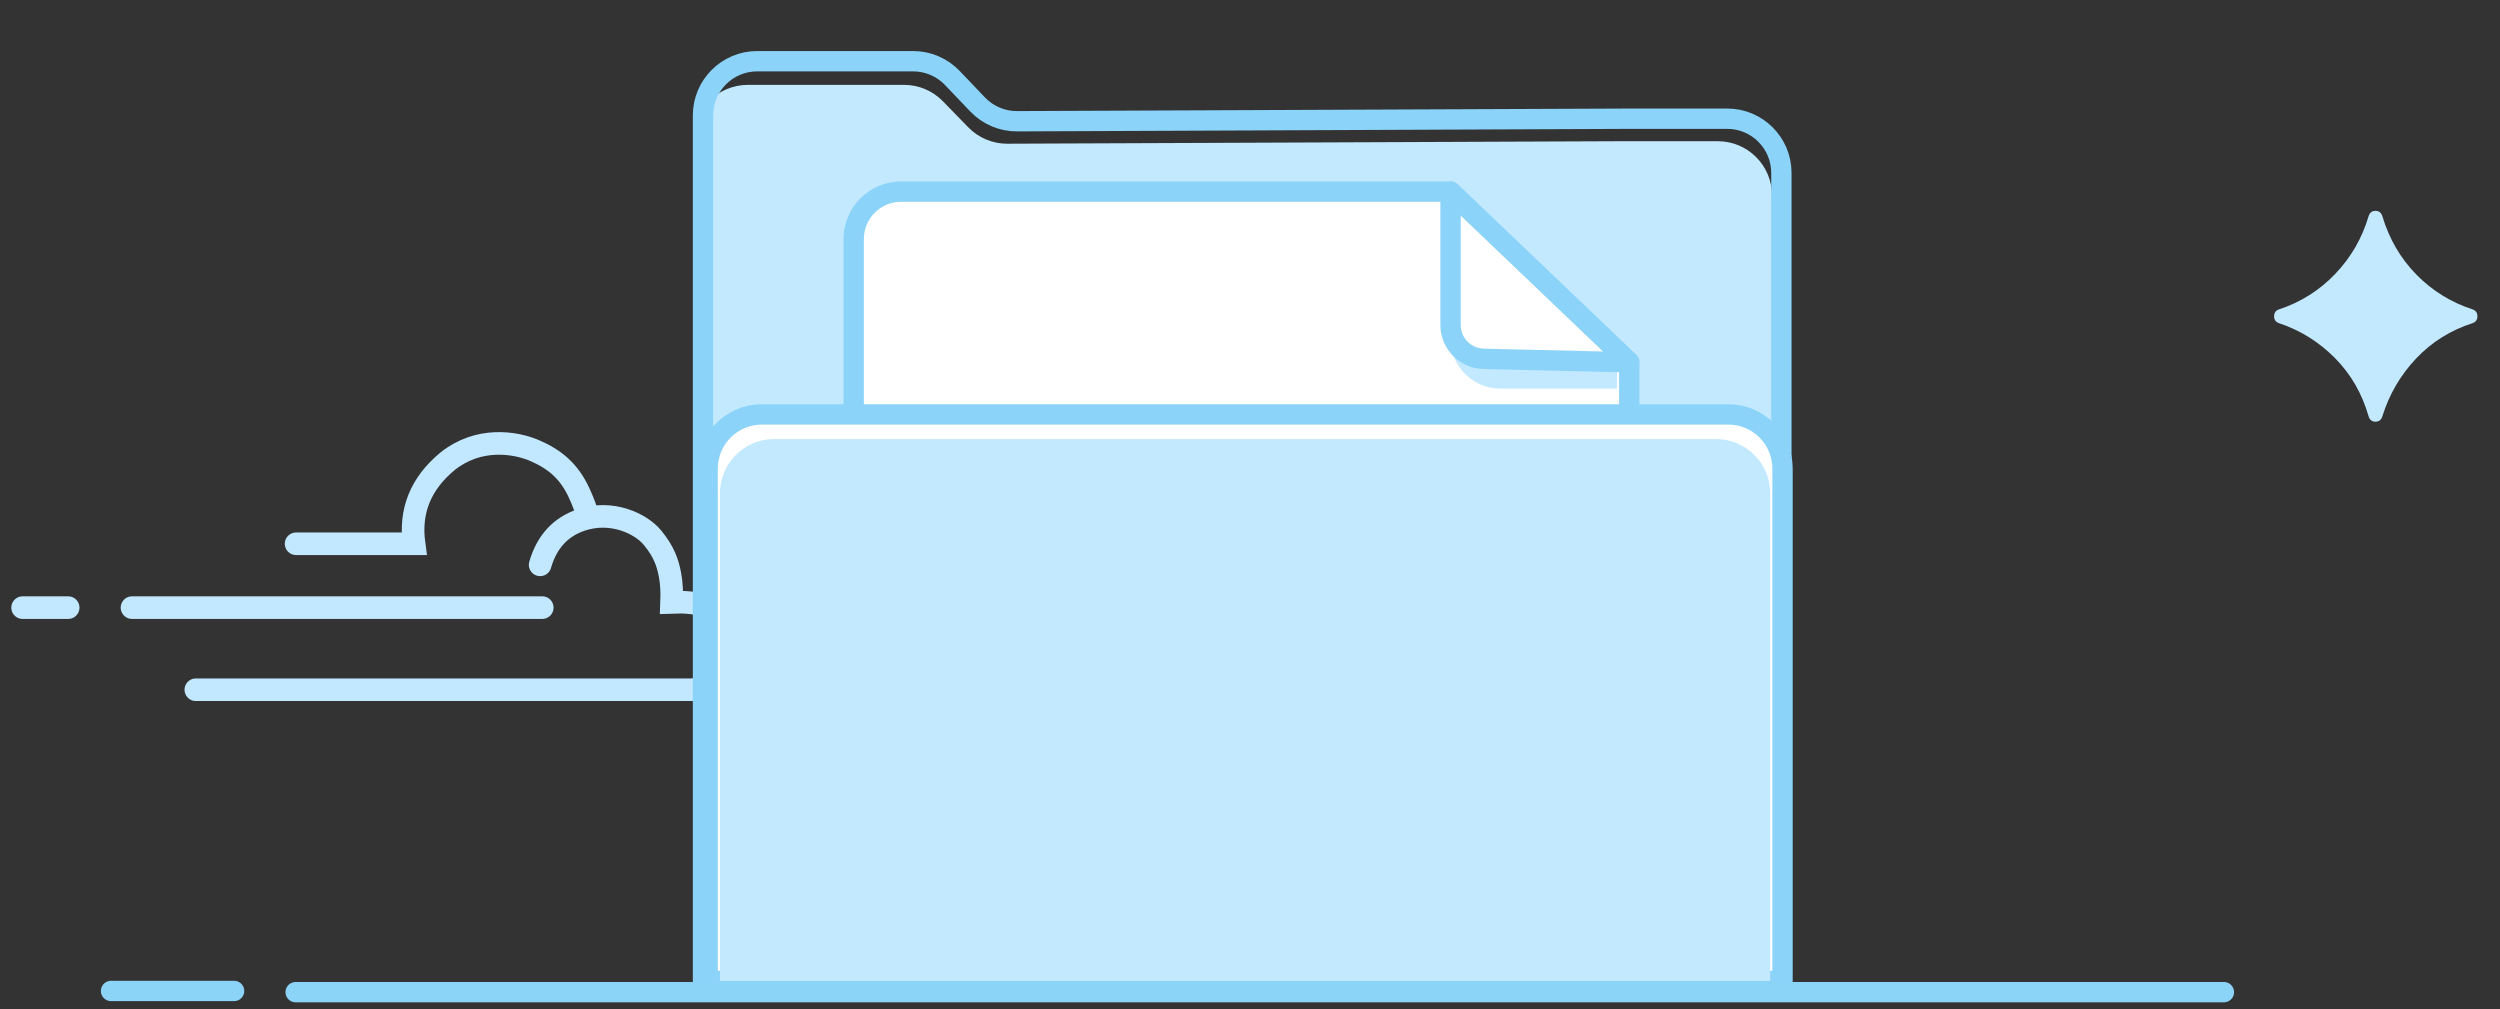 <?xml version="1.0" encoding="UTF-8"?>
<svg width="332px" height="134px" viewBox="0 0 332 134" version="1.1" xmlns="http://www.w3.org/2000/svg" xmlns:xlink="http://www.w3.org/1999/xlink" id="decAddDocumentsEmpty">
    <rect x="0" y="0" width="332" height="134" fill="#333333" stroke="none"/>
    <title>Artboard Copy</title>
    <g id="Artboard-Copy" stroke="none" stroke-width="1" fill="none" fill-rule="evenodd">
        <g id="illustration---documents" transform="translate(3, 8)">
            <g id="envelope">
                <path d="M36.322,64.212 L51.985,64.212 C51.39,59.845 52.876,56.193 56.442,53.254 C60.538,49.976 65.399,50.711 68.011,51.842 C70.622,52.973 72.561,54.526 73.905,57.458 C74.474,58.693 74.862,59.737 75.066,60.591" id="Cloud2Outline4" stroke="#C2E8FF" stroke-width="3" stroke-linecap="round"></path>
                <path d="M68.73,67.009 C69.608,63.979 71.409,61.998 74.134,61.065 C78.222,59.667 82.099,61.529 83.647,63.403 C85.195,65.277 85.686,66.782 85.978,68.353 C86.173,69.4 86.243,70.611 86.189,71.985 C89.632,71.845 91.941,72.536 93.116,74.059 C94.536,75.878 94.682,78.054 94.164,79.657 C93.647,81.259 91.921,83.596 88.683,83.596 L23.004,83.596" id="Cloud2Outline3" stroke="#C2E8FF" stroke-width="3" stroke-linecap="round"></path>
                <line x1="14.529" y1="72.692" x2="69.012" y2="72.692" id="Cloud2Outline2" stroke="#C2E8FF" stroke-width="3" stroke-linecap="round"></line>
                <line x1="0" y1="72.692" x2="6.054" y2="72.692" id="Cloud2Outline1" stroke="#C2E8FF" stroke-width="3" stroke-linecap="round"></line>
                <g id="Group" transform="translate(88.179, 0.129)">
                    <path d="M0.932,10.342 L0.932,63.658 L0.932,63.658 L144.142,63.658 L144.142,17.823 C144.142,13.846 140.918,10.623 136.942,10.623 L124.234,10.623 L124.234,10.623 L42.595,10.957 C40.642,10.965 38.769,10.179 37.406,8.779 L34.039,5.32 C32.683,3.927 30.823,3.142 28.88,3.142 L8.132,3.142 C4.155,3.142 0.932,6.366 0.932,10.342 Z" id="Path-2" fill="#C3E9FF"></path>
                    <path d="M2.179,7.2 L2.179,122.379 L2.179,122.379 L145.389,122.379 L145.389,14.833 C145.389,10.856 142.166,7.633 138.189,7.633 L125.482,7.633 L125.482,7.633 L43.886,7.973 C41.907,7.981 40.012,7.175 38.646,5.743 L35.294,2.23 C33.935,0.806 32.053,2.30297882e-15 30.085,0 L9.379,0 C5.403,7.30462051e-16 2.179,3.224 2.179,7.2 Z" id="Path-2" stroke="#8BD3F8" stroke-width="2.7" stroke-linejoin="round"></path>
                    <path d="M22.19,46.855 L22.19,23.617 C22.19,20.138 25.01,17.317 28.49,17.317 L101.453,17.317 L101.453,17.317 L125.186,39.982 L125.186,47.044" id="Path-5" stroke="#8BD3F8" stroke-width="2.7" fill="#FFFFFF" stroke-linejoin="round"></path>
                    <path d="M101.453,36.861 C101.453,40.515 104.415,43.477 108.069,43.477 L123.558,43.477 L123.558,43.477 L123.558,39.982 L106.185,39.982 L101.453,36.861 Z" id="Path-11" fill="#C2E9FF"></path>
                    <path d="M101.453,17.317 L101.453,35.024 C101.453,37.468 103.404,39.465 105.846,39.523 L125.186,39.982 L125.186,39.982 L101.453,17.317 Z" id="Path-6" stroke="#8BD3F8" stroke-width="2.7" stroke-linejoin="round"></path>
                    <path d="M9.994,46.905 L138.341,46.905 C142.317,46.905 145.541,50.128 145.541,54.105 L145.541,122.141 L145.541,122.141 L2.794,122.141 L2.794,54.105 C2.794,50.128 6.018,46.905 9.994,46.905 Z" id="Rectangle" stroke="#8BD3F8" stroke-width="2.7" fill="#FFFFFF" stroke-linejoin="round"></path>
                    <path d="M11.628,50.176 L136.706,50.176 C140.683,50.176 143.906,53.399 143.906,57.376 L143.906,122.141 L143.906,122.141 L4.428,122.141 L4.428,57.376 C4.428,53.399 7.652,50.176 11.628,50.176 Z" id="Rectangle" fill="#C3E9FF"></path>
                </g>
                <line x1="36.262" y1="123.759" x2="292.334" y2="123.759" id="Path-8" stroke="#8CD3F8" stroke-width="2.7" stroke-linecap="round"></line>
                <line x1="11.744" y1="123.599" x2="28.089" y2="123.599" id="Path-8" stroke="#8CD3F8" stroke-width="2.7" stroke-linecap="round"></line>
            </g>
            <path d="M299.608,34.902 C299.202,34.746 299,34.445 299,34 C299,33.556 299.202,33.255 299.608,33.099 C302.498,32.157 304.995,30.589 307.101,28.392 C309.204,26.197 310.687,23.635 311.549,20.706 C311.701,20.236 312.005,20 312.462,20 C312.919,20 313.223,20.236 313.375,20.706 C314.288,23.74 315.795,26.328 317.9,28.471 C320.004,30.616 322.502,32.157 325.392,33.099 C325.796,33.255 326,33.556 326,34 C326,34.445 325.796,34.746 325.392,34.902 C322.45,35.843 319.94,37.412 317.862,39.608 C315.782,41.804 314.288,44.367 313.375,47.294 C313.223,47.765 312.919,48 312.462,48 C312.005,48 311.701,47.765 311.549,47.294 C310.687,44.263 309.191,41.675 307.062,39.529 C304.932,37.386 302.447,35.843 299.608,34.902 L299.608,34.902 Z" id="Path-Copy" fill="#C3E9FF"></path>
        </g>
    </g>
</svg>